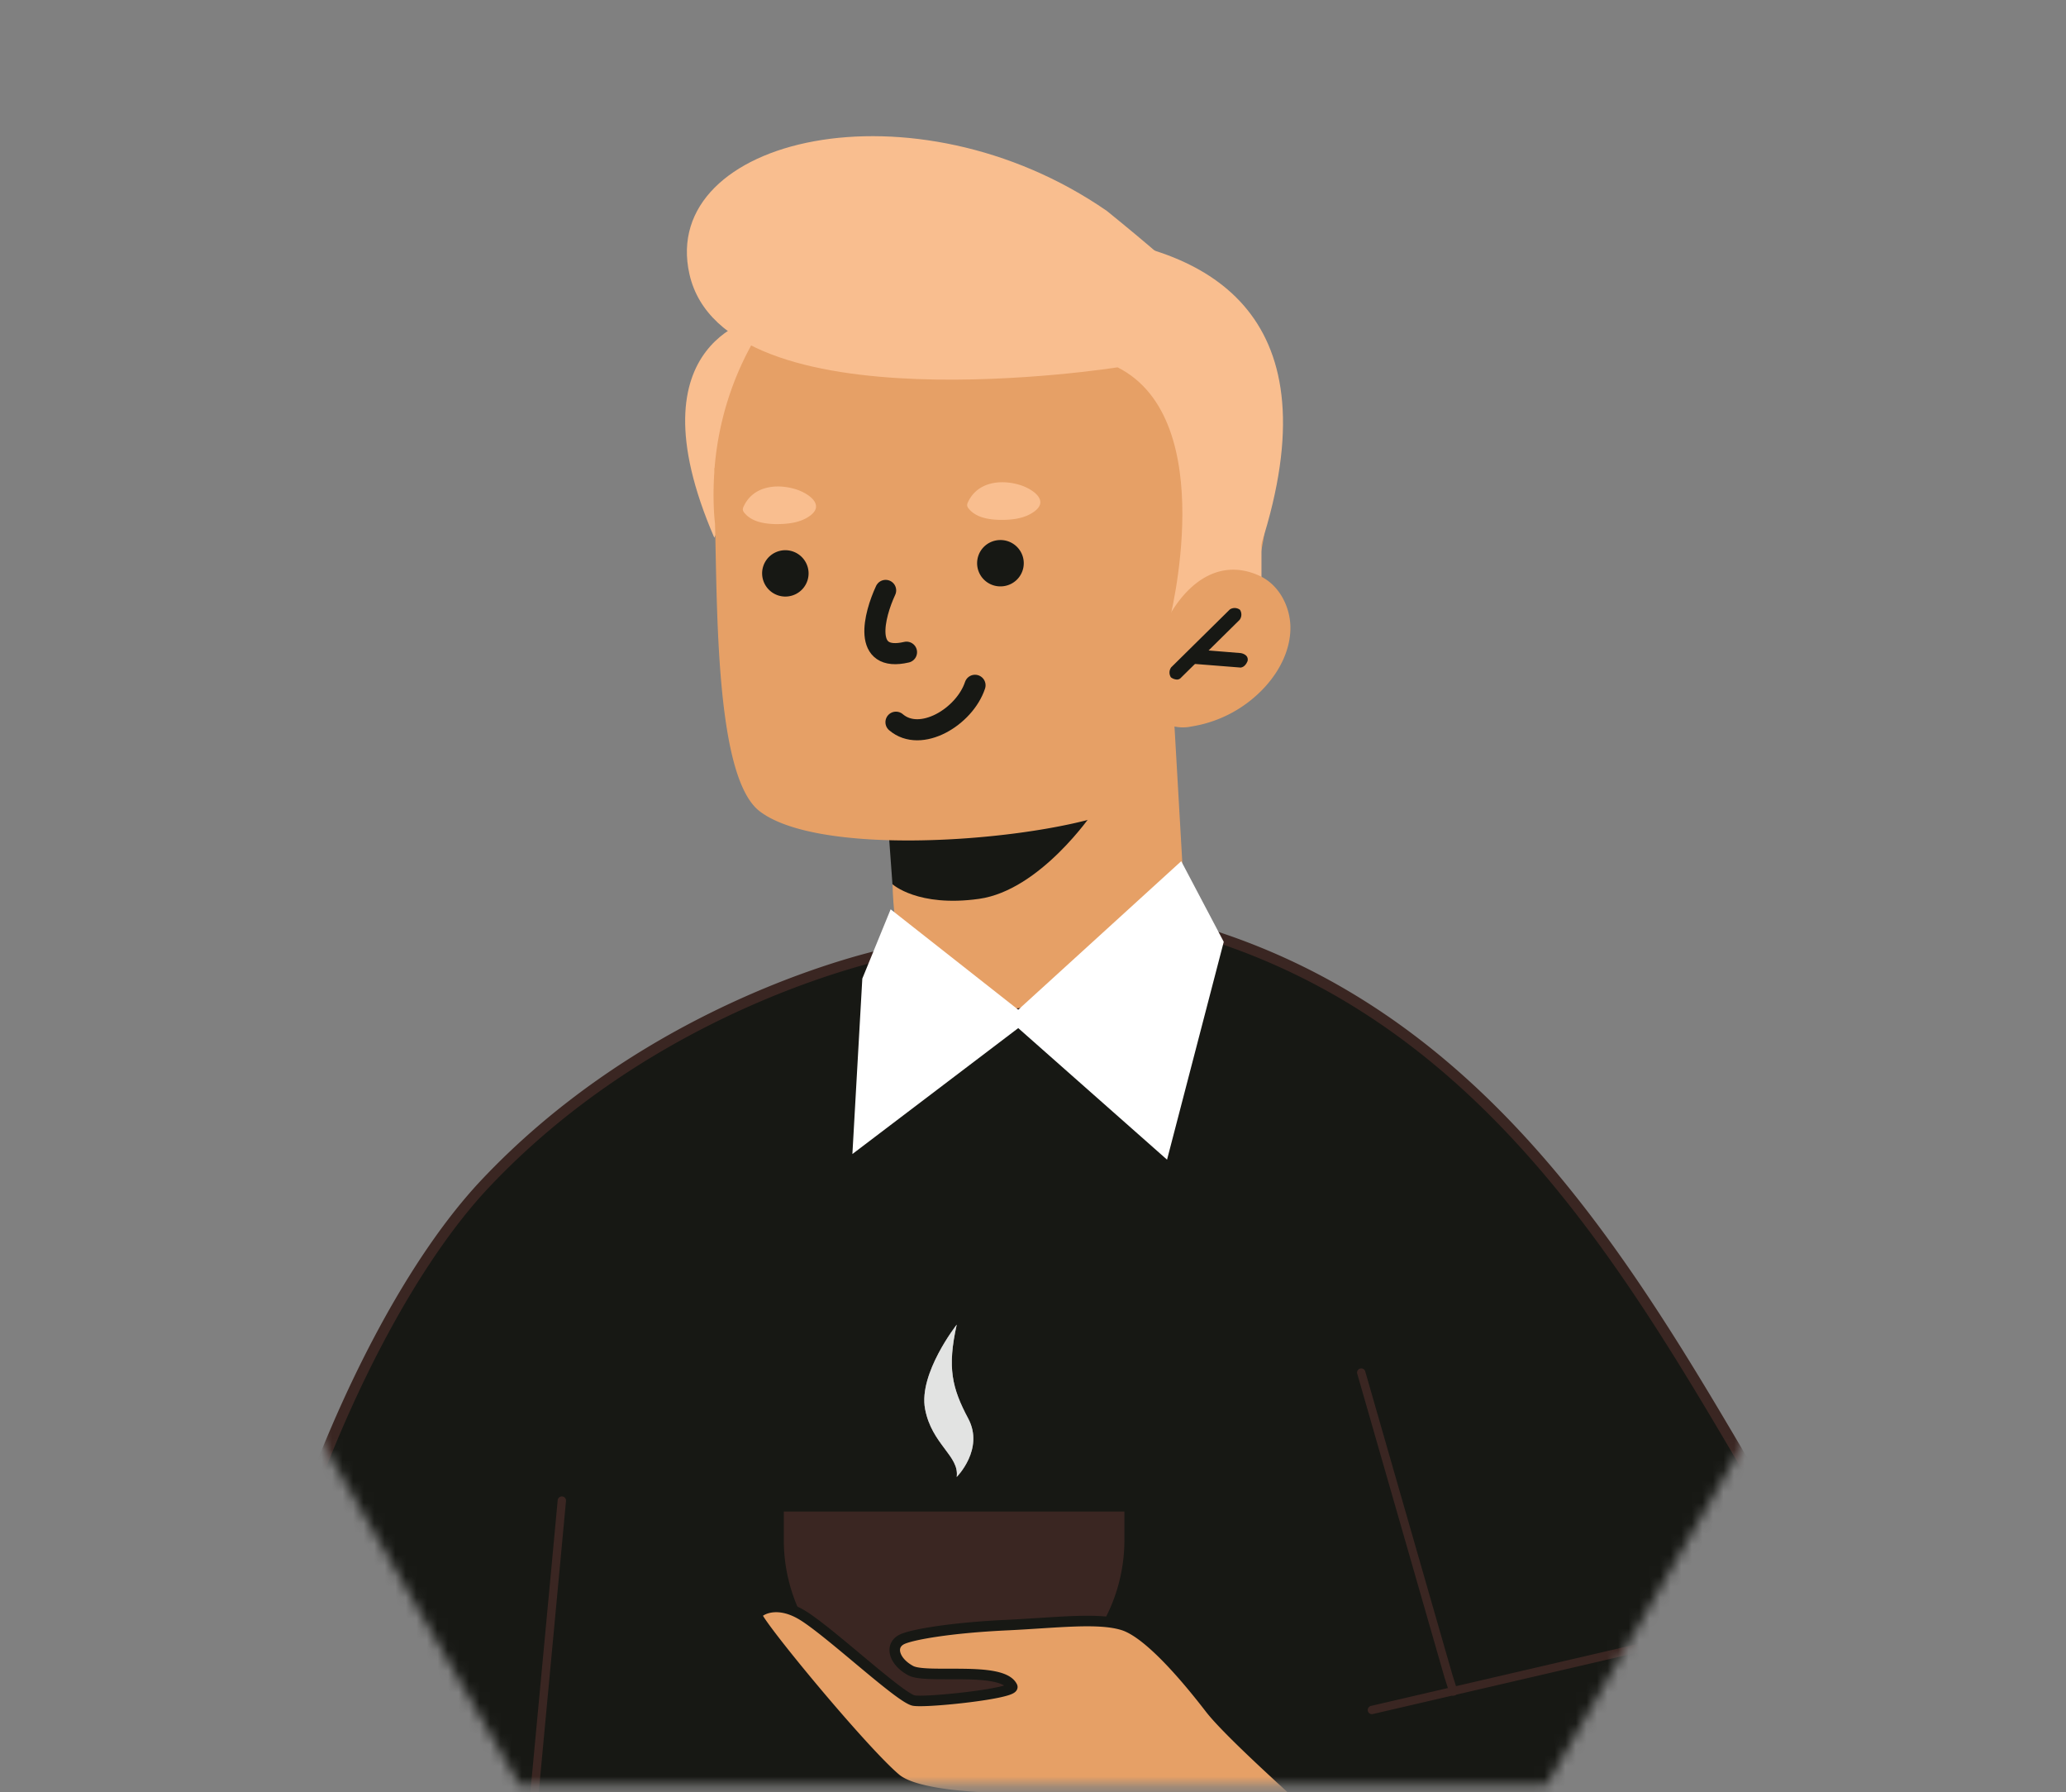<svg width="196" height="170" fill="none" xmlns="http://www.w3.org/2000/svg"><rect width="100%" height="100%" fill="#808080" stroke="none"/><g clip-path="url(#clip0_2063_5680)"><mask id="mask0_2063_5680" style="mask-type:alpha" maskUnits="userSpaceOnUse" x="0" y="0" width="196" height="170"><path d="M1.796 85.014L49.905 1.686h96.219l48.109 83.328-48.109 83.328H49.905L1.795 85.014z" fill="#C4C4C4" stroke="#66D9EF" stroke-width="2"/></mask><g mask="url(#mask0_2063_5680)"><path d="M72.361 30s-12.848 1.92-4.596 21L78 30.723 72.361 30z" fill="#F9BE8F"/><path d="M84.108 74.117l2.566 7.167-2 2.574s.188 18.613 10.183 18.411c9.996-.202 17.61-15.217 17.61-15.217l-1.227-21.333-27.132 8.398z" fill="#E6A066"/><path d="M174.645 183.658H22.317c-2.503-21.569 10.209-57.054 23.708-71.381 14.11-14.959 31.922-20.226 36.577-21.447.662-.174 1.046-.268 1.13-.292.083-.025.83.803 2.053 1.837 2.092 1.774 5.69 4.129 10.34 3.799 4.756-.348 10.596-3.413 14.222-5.619v-.017c2.071-1.253 3.413-2.216 3.413-2.216a45.34 45.34 0 012.12.695c25.451 8.618 38.731 31.248 50.122 50.647 7.576 12.809 8.761 31.964 8.643 43.994z" fill="#171814" stroke="#3A2622" stroke-miterlimit="10"/><path d="M84.356 79.607l19.283-2.47s-4.947 7.306-10.76 8.12c-5.811.814-8.213-1.392-8.213-1.392l-.31-4.258z" fill="#171814"/><path d="M120.175 45.57a26.04 26.04 0 01-2.007 11.437 26.101 26.101 0 01-6.782 9.436s-.317 2.435-.324 2.452c-.593 4.335-1.681 5.619-3.089 6.902-3.72 3.389-29.287 6.242-35.91 1.145-4.153-3.19-4.007-18.835-4.23-27.282a19.183 19.183 0 01-.094-1.078 31.08 31.08 0 01.028-3.785V44.4h.024c.886-10.93 7.72-20.178 17.195-23.76a24.37 24.37 0 017.357-1.566c14.479-.839 26.943 11.028 27.832 26.495z" fill="#E6A066"/><path d="M76.706 54.26a2.195 2.195 0 01-.554 1.587 2.205 2.205 0 01-3.846-1.337 2.194 2.194 0 011.242-2.105 2.207 2.207 0 013.158 1.855zm20.414-.964a2.194 2.194 0 01-1.255 2.11 2.208 2.208 0 01-.837.21 2.207 2.207 0 01-2.11-1.24 2.193 2.193 0 011.038-2.94 2.2 2.2 0 01.838-.21 2.21 2.21 0 012.11 1.24c.126.26.2.541.216.83z" fill="#171814"/><path d="M70.553 48.032a.619.619 0 00-.08.324c.021.11.073.21.15.292.523.644 1.35.915 2.193 1.012.261.032.523.046.78.053 1.14 0 2.347-.122 3.264-.804 1.461-1.089-.3-2.178-1.373-2.505-1.852-.567-4.045-.289-4.934 1.628zm21.277-.403a.625.625 0 00-.076.323c.02.11.07.211.146.292.523.647 1.35.915 2.197 1.016.258.028.523.045.777.049 1.14.017 2.35-.122 3.264-.804 1.464-1.089-.3-2.174-1.374-2.505-1.848-.563-4.04-.288-4.933 1.629z" fill="#F9BE8F"/><path d="M53.696 142.367l-.562 6.022-2.123 22.672-1.178 12.597h-.799l1.433-15.286 1.886-20.126.555-5.949a.395.395 0 01.788.07z" fill="#3A2622"/><path d="M84.495 86.248L96.6 95.773l15.463-14.09 4.033 7.651-5.379 20.661L96.6 97.516 80.866 109.46l.941-16.64 2.688-6.572z" fill="#fff"/><path d="M137.88 160.84a.398.398 0 01-.376-.275l-.471-1.479-8.273-28.791a.394.394 0 01.76-.216l8.27 28.781.467 1.465a.402.402 0 01-.123.42.414.414 0 01-.254.095z" fill="#3A2622"/><path d="M130.15 162.586a.391.391 0 01-.383-.306.394.394 0 01.153-.409.38.38 0 01.14-.064l25.479-5.914a.4.4 0 01.474.295.4.4 0 01-.048.298.4.4 0 01-.245.176l-25.479 5.914-.091.01zm-55.776-19.217h32.298v2.717a16.112 16.112 0 01-4.737 11.395 16.168 16.168 0 01-11.426 4.712c-4.283 0-8.39-1.698-11.42-4.72a16.095 16.095 0 01-4.73-11.394v-2.71h.015z" fill="#3A2622"/><path d="M127.773 174.383c-4.428-3.959-11.157-9.981-12.977-12.339-2.092-2.714-5.77-7.139-8.256-7.908-2.346-.727-6.199-.23-10.912 0-5.603.257-9.205.932-10.066 1.36-1.192.592-.75 2.116.847 2.968 1.5.803 8.675-.459 9.62 1.513.306.644-8.02 1.534-9.323 1.326-1.304-.209-8.186-6.718-10.718-8.179-2.53-1.461-4.183-.251-4.183.069.048.773 10.03 12.872 13.182 15.516 3.152 2.644 17.725 1.74 19.873 1.855 1.569.086 9.511 13.658 12.61 17.272h5.377c2.656-6.321 3.765-8.697 4.243-10.729l.394-1.075a5.5 5.5 0 00.289-1.649v0z" fill="#E6A066" stroke="#171814" stroke-miterlimit="10"/><path opacity=".5" d="M90.763 125.644s-3.64 4.63-3.001 8.001c.638 3.371 3.273 4.446 3.001 6.443 0 0 2.636-2.633 1.092-5.535-1.545-2.901-2.002-4.825-1.092-8.909z" fill="#fff"/><path opacity=".5" d="M90.763 125.644s-3.64 4.63-3.001 8.001c.638 3.371 3.273 4.446 3.001 6.443 0 0 2.636-2.633 1.092-5.535-1.545-2.901-2.002-4.825-1.092-8.909z" fill="#fff"/><path opacity=".5" d="M90.763 125.644s-3.64 4.63-3.001 8.001c.638 3.371 3.273 4.446 3.001 6.443 0 0 2.636-2.633 1.092-5.535-1.545-2.901-2.002-4.825-1.092-8.909z" fill="#fff"/><path d="M110.911 59s4.987-19.157-4.885-24.159c0 0-37.301 5.91-40.621-8.845C62.48 13 86.743 7.387 105 20c15.537 12.575 14.675 14.715 14.675 14.715V55.5l-8.764 3.5z" fill="#F9BE8F"/><path d="M78 24.5S137.5 9 117.673 57l-2.136-1.102-2.15-23.182L78 24.5z" fill="#F9BE8F"/><path d="M119.482 54.611c1.848.842 2.942 2.922 2.939 4.95-.004 2.029-.966 3.963-2.312 5.48a12.001 12.001 0 01-7.07 3.865 3.887 3.887 0 01-1.918-.073c-1.464-.522-2.018-2.307-2.039-3.855-.06-4.891 4.18-13.202 10.4-10.367z" fill="#E6A066"/><path d="M111.651 64.456a.5.5 0 00.391-.177l5.557-5.483a.836.836 0 00.035-.957.837.837 0 00-.959-.034l-5.557 5.482a.836.836 0 00-.035.957c.163.127.362.2.568.212z" fill="#171814"/><path d="M117.742 63.308c.269-.028.509-.324.617-.609.091-.417-.205-.657-.624-.751l-4.267-.348c-.419-.094-.659.205-.753.623-.094.417.205.657.624.751l4.403.348v-.014z" fill="#171814"/></g><path d="M84.02 56c-1.1 2.365-2.245 6.847 1.98 5.86m-1 6.64c2.333 2 6.5-.5 7.5-3.5" stroke="#171814" stroke-width="2" stroke-linecap="round"/></g><defs><clipPath id="clip0_2063_5680"><path fill="#fff" d="M0 0h196v170H0z"/></clipPath></defs></svg>